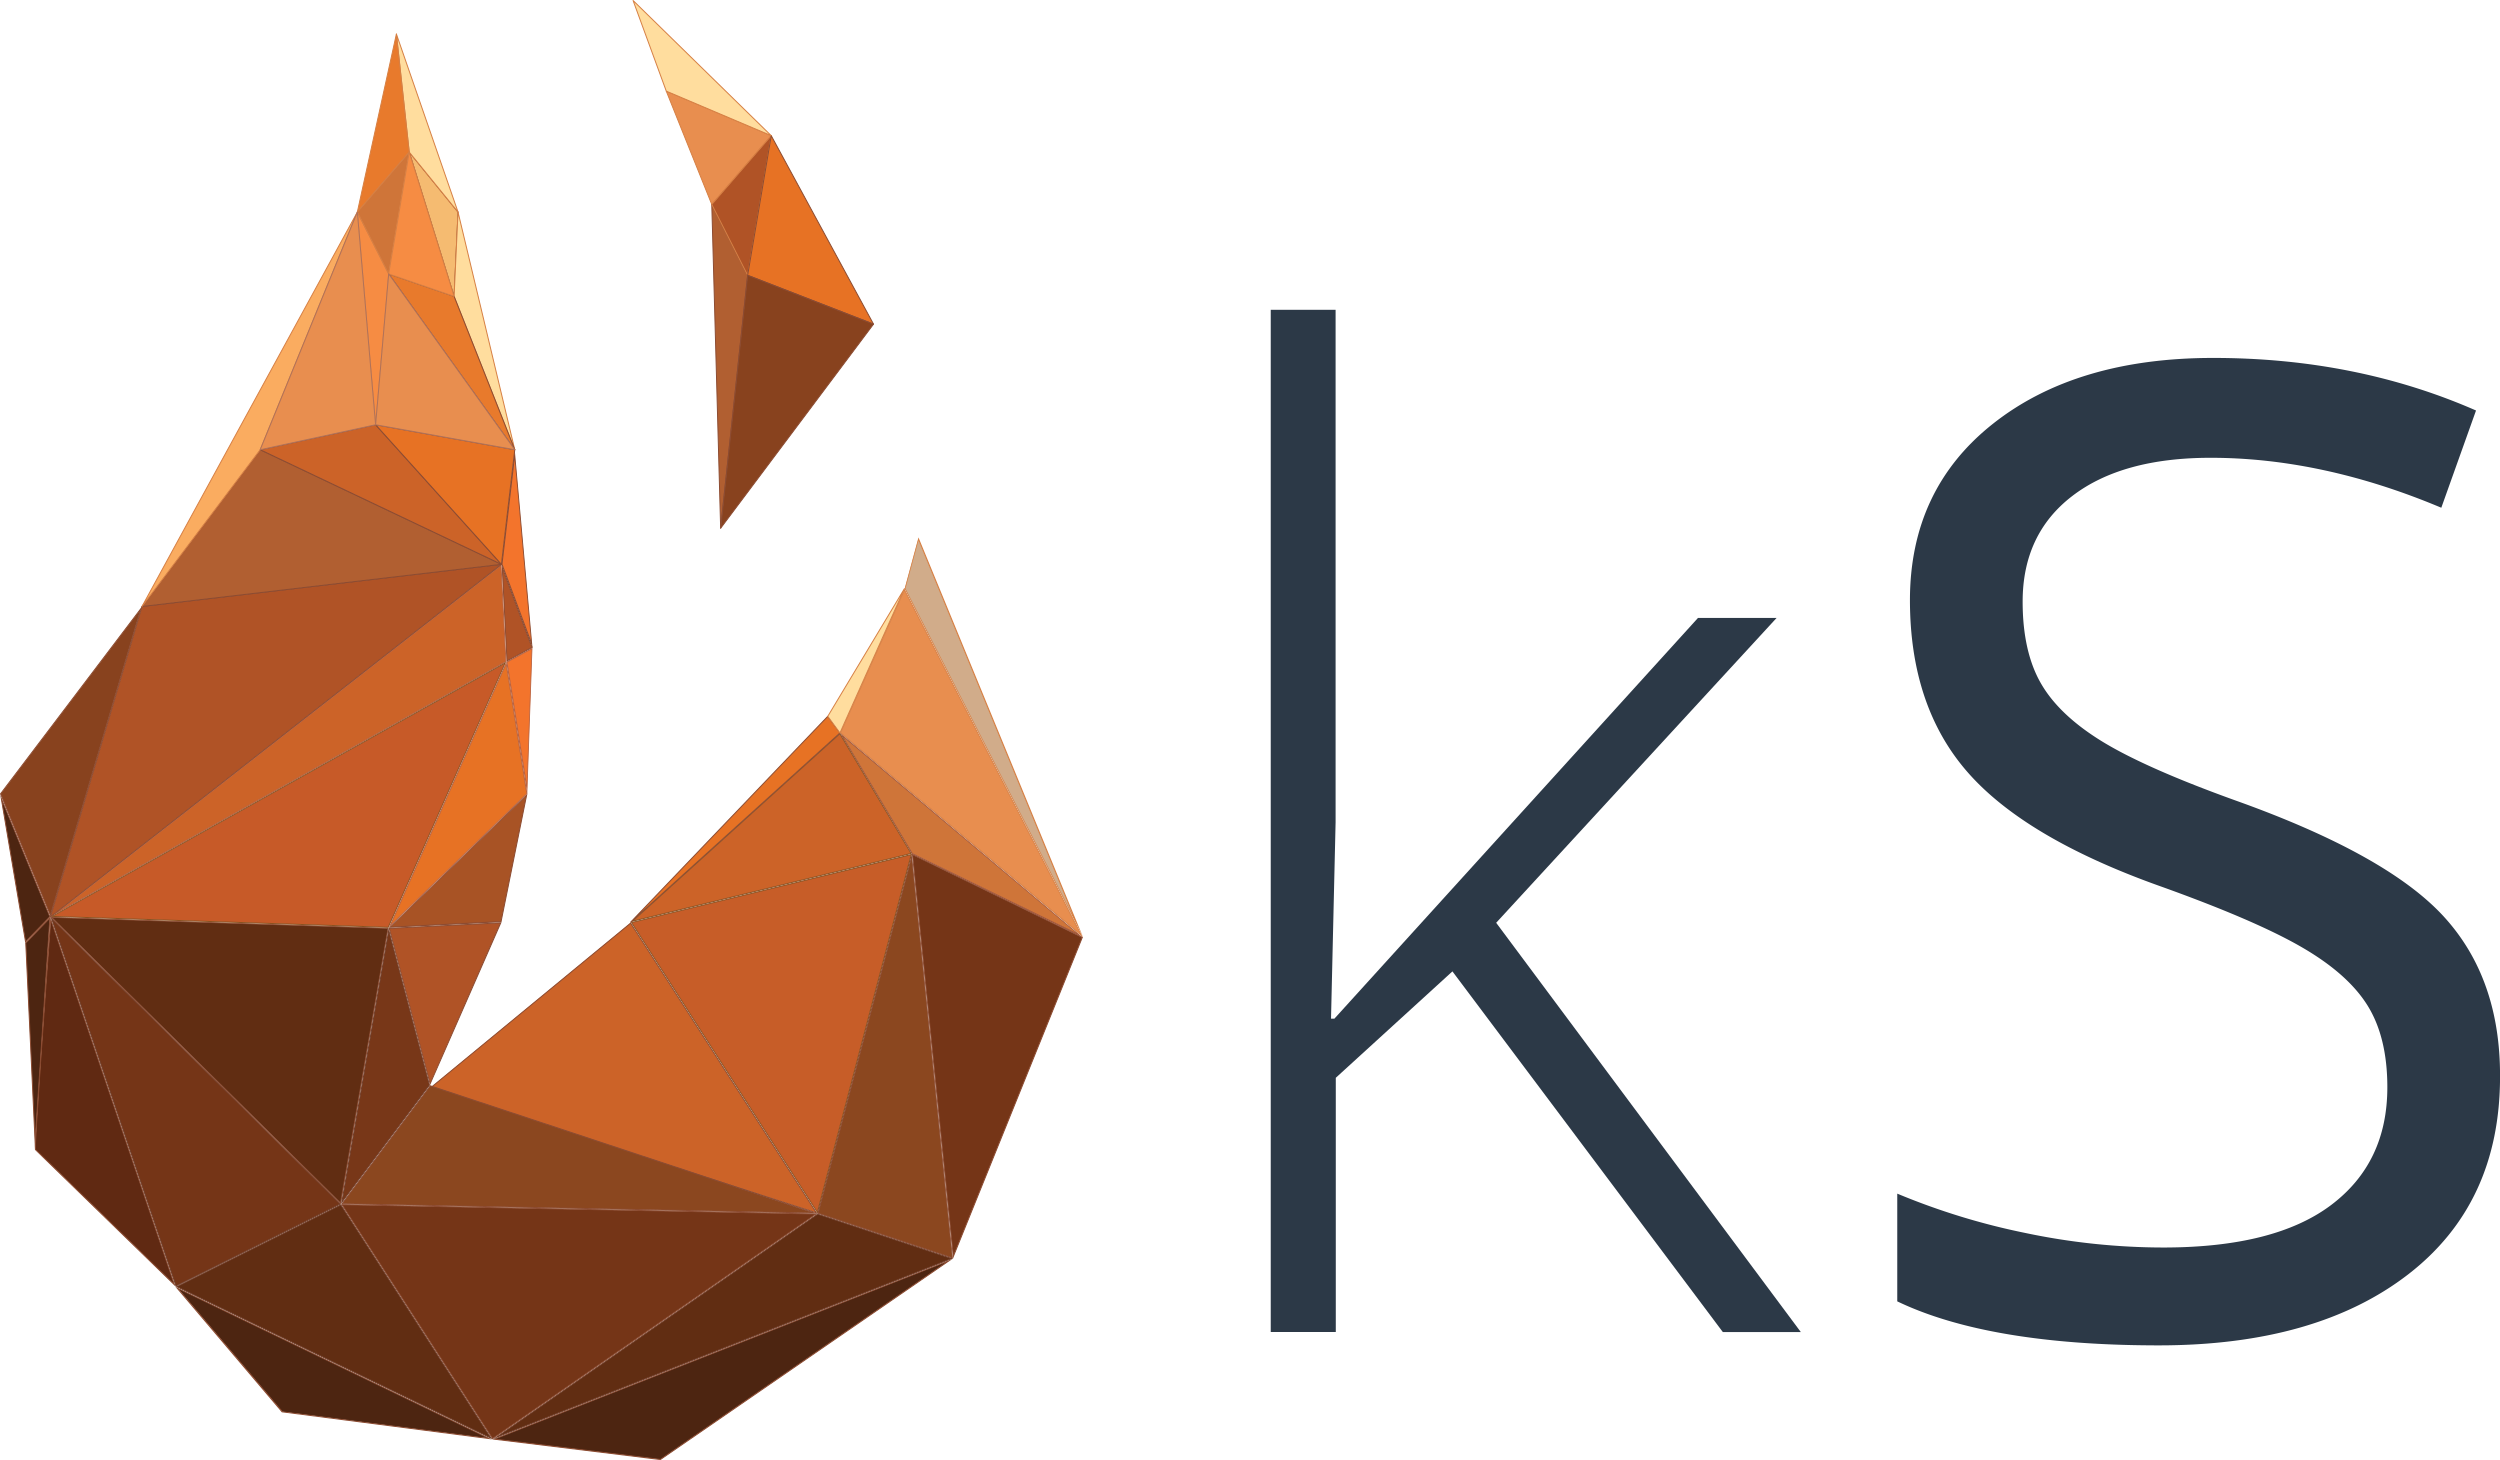 <svg id="Layer_1" data-name="Layer 1" xmlns="http://www.w3.org/2000/svg" viewBox="0 0 628.67 367.13"><defs><style>.cls-1{fill:#2c3947;}.cls-2{fill:#f5bb71;}.cls-2,.cls-25,.cls-26,.cls-29,.cls-30,.cls-33,.cls-37{stroke:#8c4b31;}.cls-2,.cls-25,.cls-26,.cls-27,.cls-28,.cls-29,.cls-30,.cls-31,.cls-32,.cls-33,.cls-34,.cls-35,.cls-36,.cls-37,.cls-38{stroke-linejoin:round;stroke-width:0.25px;}.cls-3,.cls-37{fill:#88421e;}.cls-4{fill:#8c4b31;}.cls-5{fill:#602912;}.cls-6{fill:#4d2511;}.cls-7{fill:#753517;}.cls-34,.cls-38,.cls-8{fill:#e88e4f;}.cls-9{fill:#d67f43;}.cls-10,.cls-32{fill:#cf7539;}.cls-11{fill:#a15538;}.cls-12,.cls-29{fill:#cc6328;}.cls-13{fill:#c75d28;}.cls-14{fill:#8a5121;}.cls-15{fill:#8b471f;}.cls-16{fill:#612d12;}.cls-17{fill:#713d28;}.cls-18{fill:#783718;}.cls-19,.cls-25,.cls-35{fill:#b05326;}.cls-20{fill:#a85325;}.cls-21{fill:#f3742c;}.cls-22{fill:#b9623f;}.cls-23,.cls-30{fill:#e77224;}.cls-24{fill:#c75a28;}.cls-26{fill:#b15f31;}.cls-27{fill:#ffdd9e;}.cls-27,.cls-28,.cls-31,.cls-32,.cls-34,.cls-35,.cls-36{stroke:#d67f43;}.cls-28,.cls-33{fill:#e87a2c;}.cls-31{fill:#f68c43;}.cls-36{fill:#faac60;}.cls-38{stroke:#b07158;}.cls-39{fill:#d1ac8a;}</style></defs><title>icon-red-dark</title><path class="cls-1" d="M2321,1916.85l91.44-100.78h19.77l-70.52,76.66,76.61,102.92h-19.61l-68-90.7-29.33,26.76v63.93H2305V1738.59h16.31v128.86l-1.15,49.4H2321Z" transform="translate(-1985.45 -1660.68)"/><path class="cls-1" d="M2614.13,1931.39q0,31.89-23.07,49.73T2528.45,1999q-42.84,0-65.9-11.07v-27.09a173,173,0,0,0,32.29,9.91,169.31,169.31,0,0,0,34.6,3.64q28,0,42.18-10.66t14.17-29.66q0-12.55-5-20.57t-16.8-14.79q-11.78-6.77-35.83-15.36-33.61-12.06-48-28.58t-14.42-43.12q0-27.92,20.92-44.44t55.36-16.52q35.91,0,66.07,13.22l-8.73,24.45q-29.82-12.55-58-12.56-22.24,0-34.76,9.58t-12.52,26.6q0,12.56,4.61,20.57t15.57,14.7q11,6.69,33.53,14.79,37.89,13.55,52.15,29.08T2614.13,1931.39Z" transform="translate(-1985.45 -1660.68)"/><polygon class="cls-2" points="114.19 74.53 102.91 38.25 115.18 53.33 114.19 74.53"/><polygon class="cls-3" points="0.14 199.65 35.4 153.13 12.67 230.18 0.14 199.65"/><path class="cls-4" d="M2020.54,1814.43l-22.44,76-12.36-30.14,34.8-45.91m0.63-1.24-35.71,47.12,12.69,30.93,23-78h0Z" transform="translate(-1985.45 -1660.68)"/><path class="cls-5" d="M1994.34,1949.74c-0.23-1,2.41-38,3.88-57.88l31.12,91.92Z" transform="translate(-1985.45 -1660.68)"/><path class="cls-4" d="M1998.3,1892.48l30.75,90.84-34.57-33.61c-0.17-2.05,2.36-37.49,3.81-57.23m-0.16-1.25s-4.23,57.18-3.89,58.6l35.37,34.4-31.48-93h0Z" transform="translate(-1985.45 -1660.68)"/><polygon class="cls-6" points="0.31 200.72 12.54 230.53 6.43 236.82 0.31 200.72"/><path class="cls-4" d="M1986.08,1862.48l11.77,28.69-5.89,6.06-5.89-34.75m-0.62-2.18,6.34,37.46,6.34-6.53-12.69-30.93h0Z" transform="translate(-1985.45 -1660.68)"/><polygon class="cls-6" points="6.47 237.08 12.54 230.88 8.82 286.94 6.47 237.08"/><path class="cls-4" d="M1997.85,1891.89l-3.55,53.52-2.24-47.55,5.79-6m0.29-.66-6.34,6.53,2.45,52.07,3.89-58.6h0Z" transform="translate(-1985.45 -1660.68)"/><polygon class="cls-6" points="70.97 354.99 44.65 323.92 123.07 361.73 70.97 354.99"/><path class="cls-4" d="M2030.58,1985l77.19,37.22-51.23-6.62-26-30.6m-1-.74,26.78,31.57,52.86,6.83-79.65-38.4h0Z" transform="translate(-1985.45 -1660.68)"/><polygon class="cls-6" points="124.32 361.89 238.68 317 166.08 367 124.32 361.89"/><path class="cls-4" d="M2223.17,1978.19l-71.67,49.36-41.22-5.05,112.88-44.31m1.93-1-115.83,45.47,42.29,5.18,73.54-50.65h0Z" transform="translate(-1985.45 -1660.68)"/><polygon class="cls-7" points="229.46 214.92 272.15 235.74 239.72 315.97 229.46 214.92"/><path class="cls-4" d="M2215.06,1875.8l42.38,20.67-32.19,79.65-10.19-100.32m-0.29-.42,10.34,101.78,32.66-80.81-43-21h0Z" transform="translate(-1985.45 -1660.68)"/><polygon class="cls-8" points="211.37 184.28 227.44 148.32 271.91 235.18 211.37 184.28"/><path class="cls-9" d="M2212.9,1809.29l44.07,86.07-60-50.44,15.92-35.63m0-.58L2196.67,1845l61.09,51.36-44.88-87.64h0Z" transform="translate(-1985.45 -1660.68)"/><polygon class="cls-10" points="229.37 214.59 211.71 184.89 271.45 235.12 229.37 214.59"/><path class="cls-11" d="M2197.65,1846.14l58.4,49.1-41.1-20-17.3-29.05m-1-1.15,18.09,30.39,43,21L2196.67,1845h0Z" transform="translate(-1985.45 -1660.68)"/><polygon class="cls-12" points="108.03 273.7 158.56 232.09 205.29 304.95 108.03 273.7"/><path class="cls-4" d="M2144,1893l46.46,72.44-96.71-31.07L2144,1893m0.06-.37-50.82,41.85,97.81,31.42-47-73.27h0Z" transform="translate(-1985.45 -1660.68)"/><polygon class="cls-13" points="158.79 231.98 229.14 214.88 205.53 304.87 158.79 231.98"/><path class="cls-14" d="M2214.42,1875.72l-23.48,89.51-46.49-72.49,70-17m0.35-.34-70.72,17.2,47,73.27,23.73-90.47h0Z" transform="translate(-1985.45 -1660.68)"/><polygon class="cls-12" points="211.19 184.51 229.12 214.62 159.04 231.67 211.19 184.51"/><path class="cls-14" d="M2196.61,1845.38l17.76,29.84-69.43,16.88,51.67-46.72m0.06-.39L2144,1892.58l70.72-17.2L2196.67,1845h0Z" transform="translate(-1985.45 -1660.68)"/><polygon class="cls-15" points="205.73 305.09 229.26 215.41 239.5 316.3 205.73 305.09"/><path class="cls-4" d="M2214.66,1876.79l10.16,100-33.48-11.11,23.32-88.9m0.11-1.4L2191,1965.85l34.07,11.31-10.34-101.78h0Z" transform="translate(-1985.45 -1660.68)"/><polygon class="cls-16" points="205.6 305.31 239.28 316.49 124.77 361.44 205.6 305.31"/><path class="cls-17" d="M2191.07,1966.13l33.29,11.05-113.19,44.43,79.9-55.49m0-.28-81.76,56.78,115.83-45.47L2191,1965.85h0Z" transform="translate(-1985.45 -1660.68)"/><polygon class="cls-7" points="85.99 302.95 205.19 305.29 123.85 361.77 85.99 302.95"/><path class="cls-4" d="M2071.68,1963.75l118.58,2.33-80.91,56.19-37.67-58.52m-0.46-.26,38.06,59.13,81.76-56.78-119.82-2.36h0Z" transform="translate(-1985.45 -1660.68)"/><polygon class="cls-16" points="44.45 323.55 85.71 302.98 123.47 361.64 44.45 323.55"/><path class="cls-17" d="M2071.12,1963.82l37.46,58.2-78.39-37.79,40.93-20.4m0.09-.32-41.59,20.73,79.65,38.4-38.06-59.13h0Z" transform="translate(-1985.45 -1660.68)"/><polygon class="cls-7" points="12.97 231.02 85.54 302.78 44.24 323.37 12.97 231.02"/><path class="cls-17" d="M1998.72,1892.15l72.07,71.27-41,20.45-31.05-91.72m-0.58-.92,31.48,93,41.59-20.73-73.07-72.26h0Z" transform="translate(-1985.45 -1660.68)"/><polygon class="cls-16" points="13 230.69 97.59 233.44 85.67 302.56 13 230.69"/><path class="cls-4" d="M1998.77,1891.5l84.13,2.73L2071,1963l-72.27-71.47m-0.63-.27,73.07,72.26,12-69.5-85.05-2.76h0Z" transform="translate(-1985.45 -1660.68)"/><polygon class="cls-15" points="86 302.7 108.19 273.04 204.75 305.03 86 302.7"/><path class="cls-4" d="M2093.69,1933.87l95.7,31.7-117.68-2.31,22-29.39m-0.09-.29-22.38,29.92,119.82,2.36-97.44-32.28h0Z" transform="translate(-1985.45 -1660.68)"/><polygon class="cls-18" points="97.76 233.91 108 272.87 85.97 302.32 97.76 233.91"/><path class="cls-17" d="M2083.24,1895.17l10.08,38.35-21.69,29,11.61-67.34m-0.05-1.18-12,69.5,22.38-29.92-10.4-39.58h0Z" transform="translate(-1985.45 -1660.68)"/><polygon class="cls-19" points="97.9 233.43 125.9 232.04 108.17 272.52 97.9 233.43"/><path class="cls-4" d="M2111.16,1892.85l-17.51,40-10.14-38.59,27.64-1.38m0.39-.27-28.36,1.41,10.4,39.58,18-41h0Z" transform="translate(-1985.45 -1660.68)"/><polygon class="cls-20" points="132.42 200 125.99 231.78 98.06 233.18 132.42 200"/><path class="cls-4" d="M2117.67,1861l-6.33,31.3-27.5,1.37,33.82-32.67m0.4-.74L2083.19,1894l28.36-1.41,6.52-32.28h0Z" transform="translate(-1985.45 -1660.68)"/><polygon class="cls-21" points="127.48 166.48 133.79 163.09 132.54 198.33 127.48 166.48"/><path class="cls-22" d="M2119.11,1824l-1.2,33.73-4.84-30.49,6-3.24m0.27-.43-6.58,3.53,5.28,33.22,1.3-36.75h0Z" transform="translate(-1985.45 -1660.68)"/><polygon class="cls-21" points="126.21 141.86 129.43 114.31 133.71 161.96 126.21 141.86"/><path class="cls-4" d="M2114.87,1776.21l4.09,45.51-7.15-19.17,3.07-26.35m0-2.44-3.35,28.82,7.83,21-4.47-49.79h0Z" transform="translate(-1985.45 -1660.68)"/><polygon class="cls-23" points="127.28 166.85 132.49 199.58 98.11 232.78 127.28 166.85"/><path class="cls-22" d="M2112.68,1828l5.12,32.25-33.87,32.71,28.74-65m0.11-.88-29.6,66.91,34.88-33.69-5.28-33.22h0Z" transform="translate(-1985.45 -1660.68)"/><polygon class="cls-19" points="126.26 142.71 133.77 162.82 127.46 166.21 126.26 142.71"/><path class="cls-4" d="M2111.88,1804.19l7.18,19.24-6,3.24-1.14-22.49m-0.33-1.61,1.25,24.5,6.58-3.53-7.83-21h0Z" transform="translate(-1985.45 -1660.68)"/><polygon class="cls-12" points="125.98 142.16 127.21 166.34 14.05 229.65 125.98 142.16"/><path class="cls-22" d="M2111.32,1803.08l1.22,23.86-111.68,62.48,110.46-86.34m0.23-.49-113.41,88.65,114.66-64.15-1.25-24.5h0Z" transform="translate(-1985.45 -1660.68)"/><polygon class="cls-24" points="13.14 230.44 127.08 166.7 97.66 233.19 13.14 230.44"/><path class="cls-14" d="M2112.26,1827.67L2083,1893.74l-84-2.73,113.22-63.34m0.53-.58-114.66,64.15,85.05,2.76,29.6-66.91h0Z" transform="translate(-1985.45 -1660.68)"/><polygon class="cls-25" points="35.71 152.51 126.09 141.91 12.69 230.56 35.71 152.51"/><polygon class="cls-26" points="65.43 113.09 126.09 141.91 35.71 152.51 65.43 113.09"/><polygon class="cls-27" points="115.18 53.33 129.45 113.09 114.19 74.53 115.18 53.33"/><polygon class="cls-27" points="99.68 8.56 102.91 38.25 115.18 53.33 99.68 8.56"/><polygon class="cls-28" points="89.86 53.33 99.68 8.56 102.91 38.25 89.86 53.33"/><polygon class="cls-29" points="126.09 141.91 94.45 106.81 65.43 113.09 126.09 141.91"/><polygon class="cls-30" points="129.45 113.09 94.45 106.81 126.09 141.91 129.45 113.09"/><polygon class="cls-31" points="89.86 53.33 97.74 68.88 94.45 106.81 89.86 53.33"/><polygon class="cls-32" points="102.91 38.25 97.74 68.88 89.86 53.33 102.91 38.25"/><polygon class="cls-33" points="97.74 68.88 114.19 74.53 129.45 113.09 97.74 68.88"/><polygon class="cls-31" points="102.91 38.25 97.74 68.88 114.19 74.53 102.91 38.25"/><polygon class="cls-34" points="178.99 51.41 167.55 22.92 193.94 34.12 178.99 51.41"/><polygon class="cls-26" points="178.99 51.41 188.01 69.23 181.22 132.82 178.99 51.41"/><polygon class="cls-35" points="193.94 34.12 188.01 69.23 178.99 51.41 193.94 34.12"/><polygon class="cls-30" points="193.94 34.12 188.01 69.23 219.66 81.51 193.94 34.12"/><polygon class="cls-36" points="89.86 53.33 35.71 152.51 65.43 113.09 89.86 53.33"/><polygon class="cls-30" points="158.59 231.9 208.16 180.13 211.22 184.31 158.59 231.9"/><polygon class="cls-27" points="227.43 148.03 208.16 180.13 211.22 184.31 227.43 148.03"/><polygon class="cls-37" points="219.66 81.51 181.22 132.82 188.01 69.23 219.66 81.51"/><polygon class="cls-27" points="193.94 34.12 159.2 0.13 167.55 22.92 193.94 34.12"/><polygon class="cls-38" points="65.43 113.09 89.86 53.33 94.45 106.81 65.43 113.09"/><polygon class="cls-38" points="97.74 68.88 129.45 113.09 94.45 106.81 97.74 68.88"/><polygon class="cls-39" points="227.54 147.98 230.94 135.53 271.04 232.92 227.54 147.98"/><path class="cls-9" d="M2216.42,1796.6l38.8,94.25-42.07-82.17,3.27-12.08m0-.78-3.49,12.89,44.88,87.64-41.39-100.53h0Z" transform="translate(-1985.45 -1660.68)"/></svg>